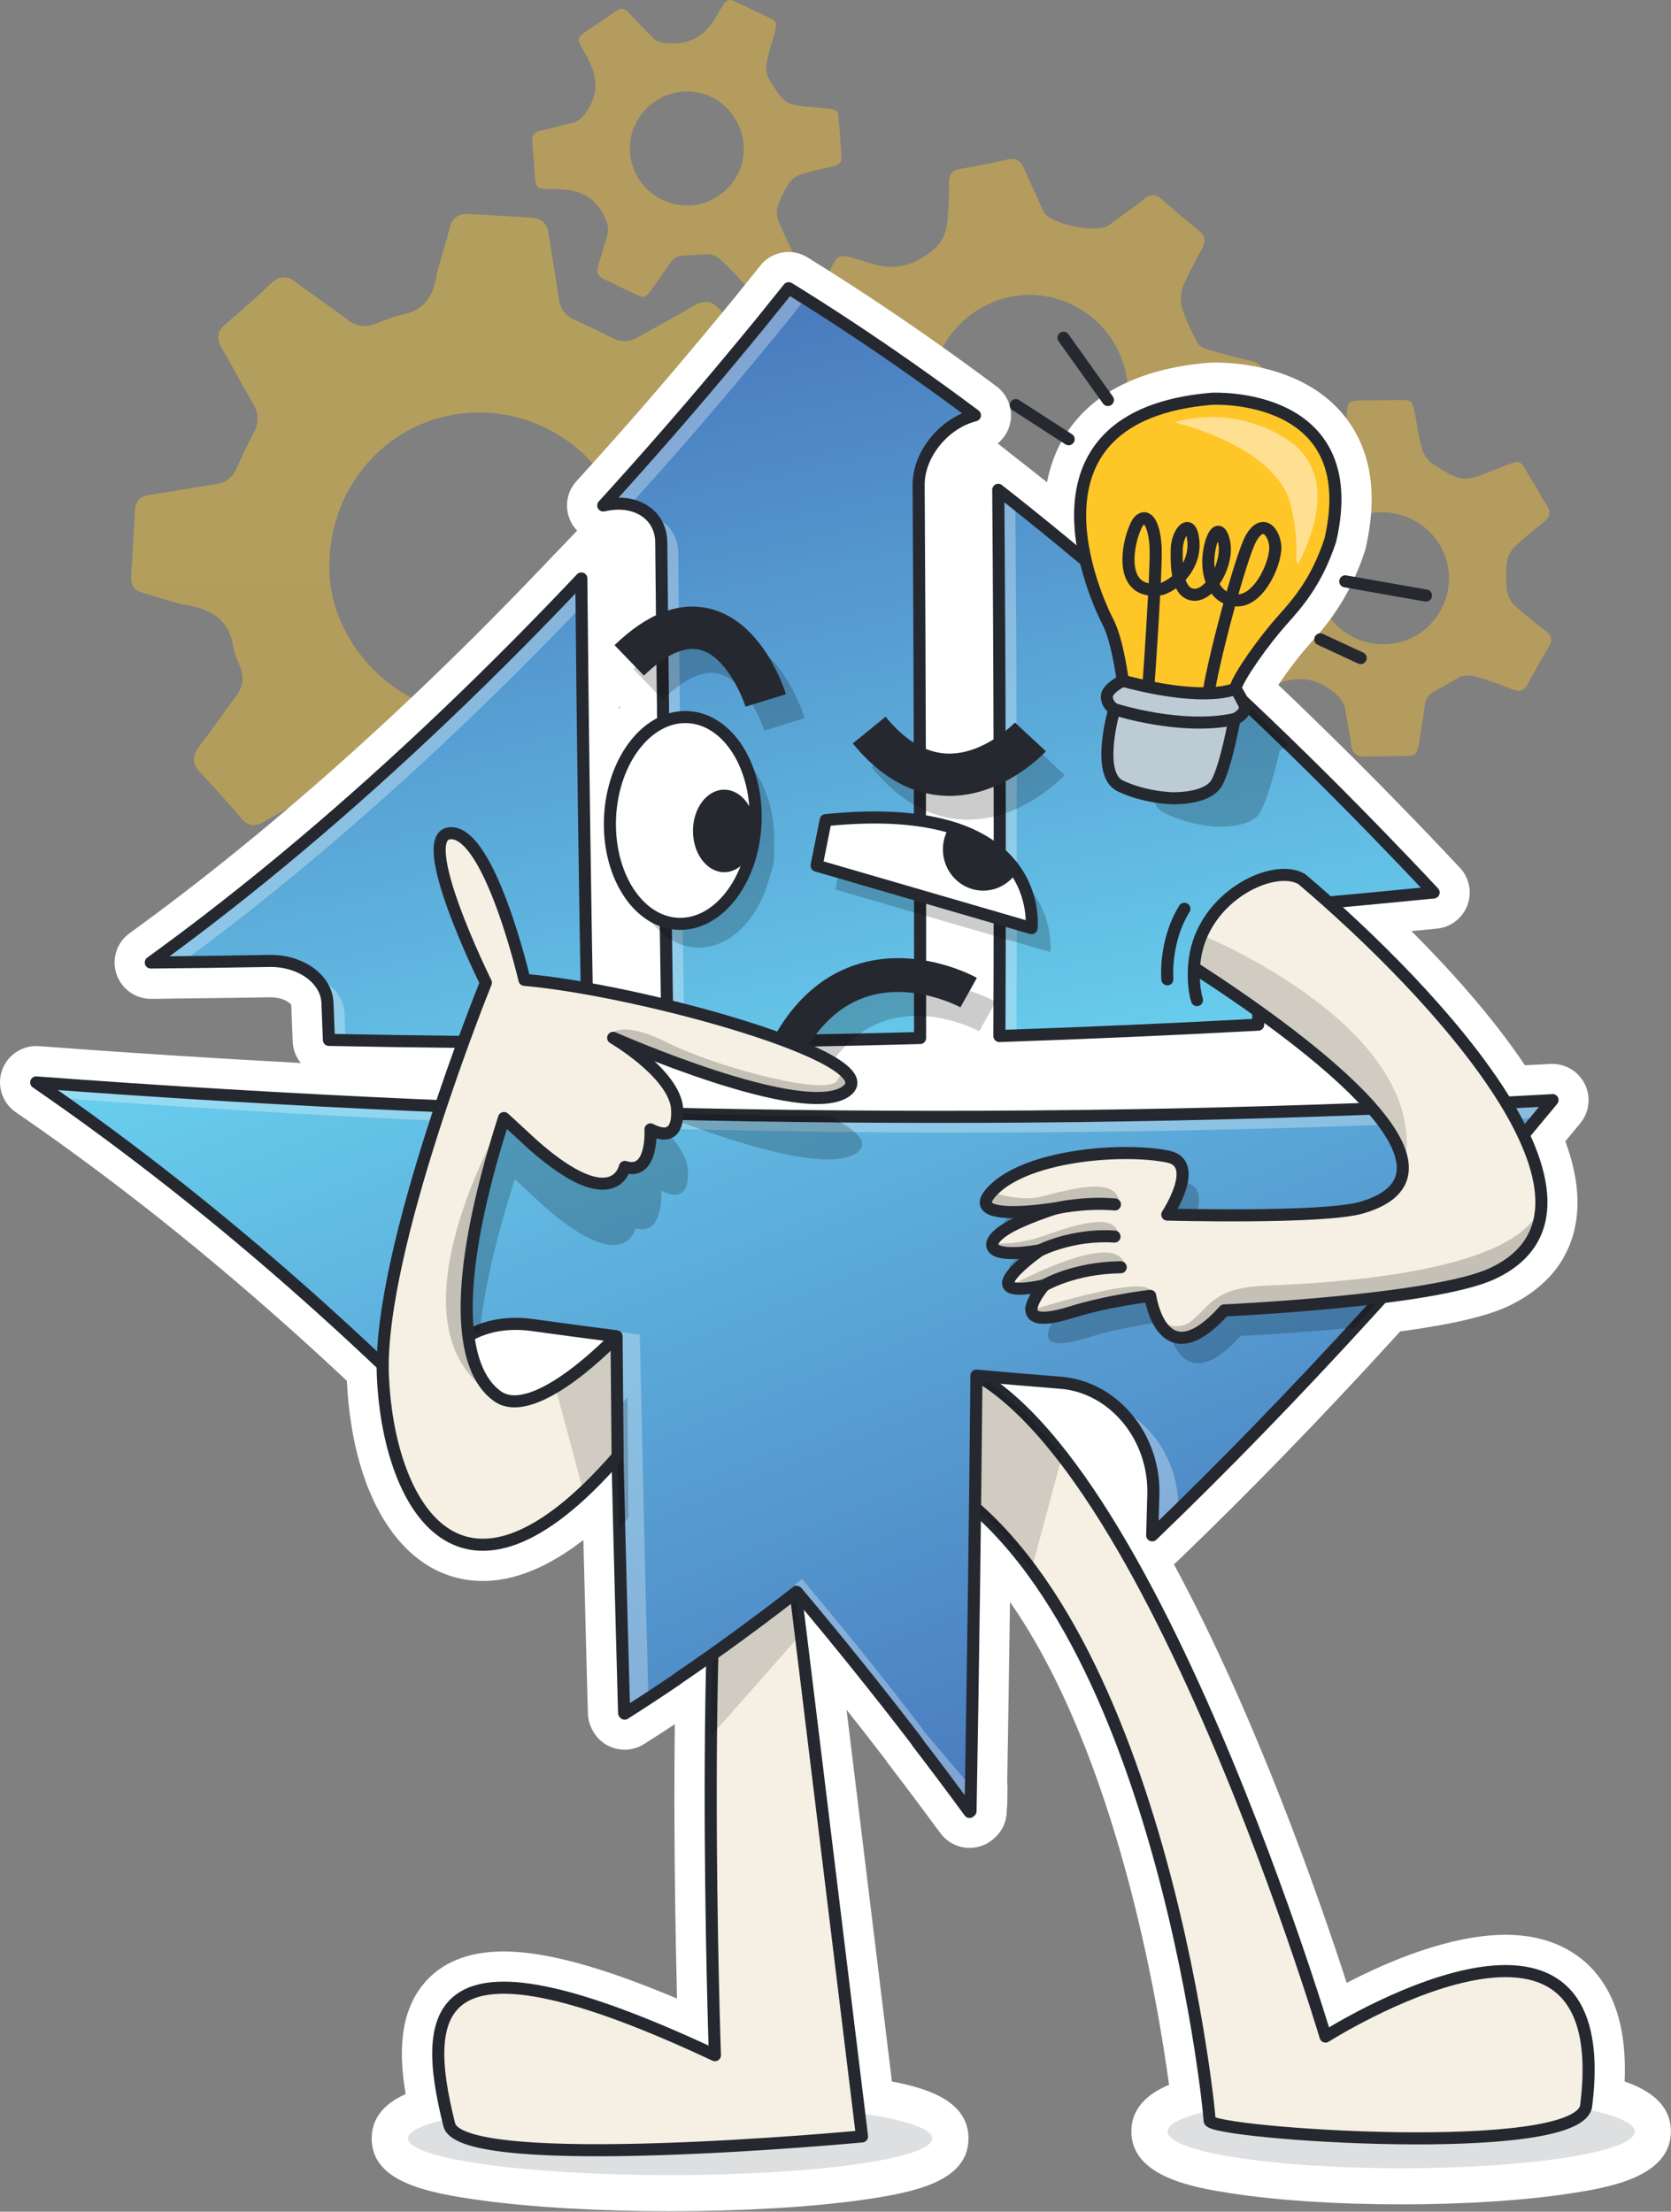 <svg width="806" height="1067" viewBox="0 0 806 1067" fill="none" xmlns="http://www.w3.org/2000/svg">
<rect x="0" y="0" width="806" height="1067" fill="#808080" stroke="none"/>
<g opacity="0.4">
<path d="M325.628 410.611C323.472 409.299 321.752 408.396 320.179 407.288C311.873 401.344 303.51 395.486 295.35 389.337C291.154 386.19 287.016 385.199 282.003 387.123C275.709 389.541 269.006 390.998 263.061 394.029C259.623 395.778 256.155 399.362 254.843 402.917C251.463 412.068 249.277 421.626 246.655 431.039C244.207 439.81 243.216 440.568 233.832 440.044C225.148 439.548 216.464 438.936 207.78 438.586C202.185 438.382 199.037 436.226 198.28 430.223C197.027 420.315 195.045 410.523 193.646 400.615C192.83 394.932 190.295 391.057 184.875 388.754C179.279 386.394 173.801 383.684 168.468 380.799C163.31 378.001 158.735 378.497 153.781 381.469C145.009 386.715 135.917 391.406 127.116 396.564C122.774 399.1 119.598 398.546 116.334 394.728C109.981 387.297 103.482 379.983 96.751 372.901C92.496 368.414 92.613 364.509 96.343 359.73C102.346 352.007 107.795 343.877 113.682 336.067C117.15 331.462 118.053 326.829 115.722 321.467C114.44 318.494 113.041 315.405 112.575 312.229C110.68 299.494 102.608 294.103 90.718 292.063C83.491 290.81 76.526 288.071 69.387 286.176C64.928 284.982 62.917 282.504 63.267 277.725C64.025 267.322 64.52 256.889 65.045 246.456C65.278 241.823 67.463 239.433 72.155 238.734C82.675 237.189 93.137 235.179 103.657 233.663C108.67 232.935 111.992 230.691 114.061 226.028C116.684 220.054 119.569 214.226 122.57 208.427C125.018 203.735 124.756 199.393 122.133 194.847C117.004 186.017 112.196 177.012 107.067 168.153C104.357 163.49 104.59 159.848 108.961 156.176C116.276 150.027 123.473 143.703 130.351 137.088C134.576 133.038 138.248 132.688 142.911 136.243C151.041 142.421 159.551 148.104 167.681 154.282C171.936 157.516 176.19 158.128 181.086 156.263C185.341 154.631 189.596 152.708 194.025 151.834C203.962 149.852 208.479 143.703 210.344 134.174C211.918 126.102 214.89 118.321 216.785 110.278C218.009 105.033 221.127 102.993 226.081 103.226C236.076 103.75 246.043 104.45 256.038 104.974C261.196 105.237 263.877 107.743 264.635 112.901C266.15 123.217 268.074 133.475 269.473 143.791C270.143 148.832 272.445 152.184 277.049 154.253C283.169 157.05 289.26 159.935 295.234 162.995C299.751 165.326 303.83 165.006 308.172 162.471C316.623 157.516 325.366 153.087 333.7 148.045C339.179 144.723 343.288 144.403 347.717 149.969C353.662 157.458 360.307 164.365 366.805 171.388C370.156 175.001 370.506 178.294 367.446 182.374C361.327 190.534 355.761 199.131 349.466 207.174C337.023 215.188 341.743 253.217 376.218 252.634C382.192 253.509 387.933 255.898 393.819 257.414C398.365 258.579 400.201 261.406 399.91 265.981C399.24 275.977 398.482 285.943 398.22 295.939C398.074 301.65 395.276 304.128 390.031 304.914C379.744 306.517 369.34 307.77 359.228 310.131C355.527 311.005 351.448 313.919 349.349 317.095C345.532 322.836 343.201 329.51 340.024 335.717C337.693 340.263 338.217 344.372 340.724 348.656C345.852 357.486 350.632 366.52 355.877 375.291C358.675 379.983 358.471 383.567 354.158 387.239C346.523 393.679 339.208 400.499 331.631 407.026C329.912 408.512 327.697 409.416 325.716 410.581L325.628 410.611ZM303.568 275.19C305.229 227.048 266.617 197.936 229.111 199.014C189.333 200.18 158.298 233.051 158.851 274.461C159.347 311.85 192.889 344.838 230.044 344.459C270.492 344.051 304.18 312.287 303.597 275.161L303.568 275.19Z" fill="url(#paint0_linear_2059_2988)"/>
<path d="M457.552 98.678C457.61 95.356 457.843 92.034 457.697 88.741C457.523 84.574 459.038 82.184 463.351 81.456C470.957 80.115 478.534 78.687 486.052 76.939C490.132 76.006 492.288 77.58 493.833 81.077C496.66 87.459 499.632 93.783 502.517 100.165C502.896 101.01 503.187 101.913 503.683 102.671C507.296 108.295 529.269 112.666 534.689 108.761C540.518 104.565 546.288 100.31 551.97 95.939C554.884 93.695 557.391 93.52 560.305 96.085C566.22 101.33 572.311 106.401 578.431 111.384C581.403 113.803 581.695 116.367 579.975 119.602C576.711 125.78 573.185 131.871 570.621 138.311C569.397 141.371 569.309 145.48 570.242 148.656C571.903 154.251 574.613 159.584 577.236 164.83C577.994 166.345 579.888 167.773 581.578 168.268C588.98 170.483 596.411 172.523 603.93 174.301C608.068 175.262 609.845 177.565 609.7 181.674C609.437 189.396 609.117 197.119 609 204.841C608.942 208.629 607.164 210.553 603.551 211.252C596.877 212.534 590.233 213.962 583.56 215.332C582.307 215.594 580.995 215.74 579.8 216.206C573.622 218.508 564.618 239.082 567.211 245.202C570.009 251.817 572.894 258.374 575.925 264.873C577.411 268.078 576.828 270.439 574.03 272.508C567.677 277.199 561.266 281.862 555.088 286.787C551.883 289.322 549.26 289.177 546.288 286.612C541.13 282.154 536.146 277.433 530.551 273.644C527.666 271.692 523.586 271.517 520.031 270.555C519.711 270.468 519.332 270.788 518.982 270.788C504.324 270.934 495.173 278.365 490.744 292.091C490.365 293.286 489.549 294.364 488.966 295.5C486.324 300.59 482.225 302.436 476.669 301.037C470.257 299.405 463.875 297.657 457.435 296.112C453.355 295.151 451.636 292.819 451.84 288.623C452.16 282.008 452.219 275.393 452.394 268.748C452.423 267.466 452.598 266.155 452.394 264.902C451.374 257.937 433.16 245.144 426.195 246.455C419.347 247.767 412.47 249.02 405.621 250.418C402.154 251.147 399.968 249.952 398.569 246.776C395.335 239.374 392.1 231.943 388.632 224.628C387.058 221.277 388.107 219.033 390.759 217.051C396.5 212.738 402.503 208.717 407.778 203.879C410.197 201.665 411.508 197.964 412.615 194.671C413.344 192.514 412.295 189.833 412.819 187.56C415.209 176.982 409.876 170.745 402.154 164.422C385.689 150.958 387.379 156 396.675 137.845C405.476 120.622 401.425 121.525 420.775 127.266C431.528 130.472 439.309 128.461 448.489 121.904C457.61 115.377 456.852 107.334 457.523 98.737L457.552 98.678ZM543.927 193.301C545.85 167.015 526.034 144.168 499.749 142.391C473.958 140.613 450.937 160.721 449.188 186.54C447.469 212.156 467.256 235.148 492.696 237.13C519.04 239.17 542.004 219.528 543.927 193.33V193.301Z" fill="url(#paint1_linear_2059_2988)"/>
<path d="M682.583 200.121C683.632 205.571 684.302 211.166 685.876 216.441C686.721 219.209 688.644 222.327 691.034 223.813C705.721 233.051 705.721 232.702 721.866 226.261C735.62 220.783 732.356 221.628 739.001 231.798C741.478 235.616 743.372 239.812 745.936 243.513C748.472 247.156 747.539 249.545 744.392 252.051C739.525 255.956 734.63 259.832 730.229 264.204C728.422 266.01 727.111 268.924 726.82 271.489C726.295 275.948 726.324 280.581 726.907 285.069C727.228 287.488 728.597 290.227 730.375 291.888C735.183 296.347 740.37 300.397 745.558 304.419C748.268 306.517 749.084 308.557 747.248 311.675C743.634 317.766 740.196 323.944 736.815 330.151C735.154 333.24 733.114 333.968 729.792 332.657C723.672 330.267 717.523 327.936 711.2 326.217C708.752 325.546 705.342 325.809 703.215 327.062C684.856 338.048 688.906 331.754 685.439 352.415C682.932 367.219 684.652 364.246 670.955 364.8C666.934 364.975 662.883 364.771 658.862 365.004C654.578 365.266 652.305 363.664 651.722 359.205C651.022 353.697 649.711 348.277 648.953 342.769C648.341 338.398 645.952 335.95 642.455 333.269C632.692 325.809 623.542 326.304 612.614 331.258C600.578 336.708 602.473 338.34 594.983 325.605C592.856 321.991 590.729 318.348 588.485 314.793C586.241 311.296 586.183 308.499 589.884 305.73C594.459 302.321 598.626 298.328 603.056 294.744C606.115 292.267 607.135 289.323 607.689 285.273C609.292 273.237 604.746 265.34 594.983 258.229C583.735 250.012 583.064 252.955 591.107 238.967C593.206 235.324 595.333 231.682 597.286 227.951C598.859 224.921 600.812 223.872 604.25 225.241C610.05 227.543 615.994 229.409 621.823 231.594C625.378 232.935 628.321 232.235 631.876 230.72C643.154 225.97 648.021 218.072 649.099 205.746C650.294 191.787 648.341 193.302 663.612 193.156C666.992 193.127 670.343 193.04 673.695 192.952C680.98 192.807 681.067 192.865 682.612 200.121H682.583ZM697.795 270.644C693.249 253.946 675.268 243.63 658.658 248.205C641.843 252.809 631.76 270.498 636.306 287.4C640.823 304.186 658.483 314.269 675.443 309.752C692.258 305.264 702.399 287.546 697.795 270.673V270.644Z" fill="url(#paint2_linear_2059_2988)"/>
<path d="M373.479 16.587C372.196 21.22 370.565 25.766 369.778 30.487C369.37 32.935 369.69 36.082 370.943 38.151C378.753 50.915 378.899 50.624 393.849 51.848C406.583 52.897 403.728 52.285 404.981 62.688C405.447 66.564 405.272 70.557 405.855 74.403C406.409 78.192 404.777 79.678 401.396 80.406C396.151 81.543 390.876 82.68 385.776 84.37C383.678 85.069 381.551 86.847 380.356 88.712C378.229 91.976 376.48 95.56 375.227 99.232C374.528 101.213 374.557 103.865 375.285 105.847C377.296 111.122 379.744 116.25 382.221 121.35C383.503 124.002 383.387 125.896 380.735 127.616C375.606 130.938 370.565 134.377 365.581 137.903C363.104 139.651 361.268 139.418 359.17 137.145C355.353 132.949 351.477 128.781 347.251 125.051C345.619 123.594 342.88 122.487 340.753 122.662C322.364 124.119 327.901 120.797 317.294 135.455C309.688 145.946 312.165 144.285 301.353 139.476C298.177 138.048 295.117 136.358 291.912 134.988C288.502 133.531 287.336 131.433 288.619 127.791C290.192 123.274 291.27 118.582 292.786 114.036C294.01 110.422 293.077 107.595 291.387 104.215C286.695 94.715 279.439 91.597 269.094 91.247C257.699 90.868 258.545 92.85 257.641 80.144C257.379 76.531 257.146 72.917 256.767 69.303C256.388 65.748 257.408 63.563 261.342 62.834C266.18 61.96 270.93 60.444 275.738 59.366C279.06 58.609 280.984 56.743 282.936 53.829C288.793 45.145 288.298 37.277 283.461 28.068C277.895 17.402 276.263 19.442 287.832 11.691C290.862 9.68 293.893 7.669 296.837 5.542C299.226 3.822 301.12 3.735 303.248 6.096C306.832 10.088 310.737 13.818 314.409 17.723C316.653 20.113 319.188 20.695 322.51 20.899C333.059 21.541 339.82 17.315 345.386 8.194C351.652 -2.122 349.554 -1.714 361.414 3.997C364.037 5.25 366.66 6.474 369.282 7.698C374.965 10.379 375.023 10.467 373.45 16.645L373.479 16.587ZM358.267 76.939C361.152 62.28 351.185 47.447 336.615 44.621C321.869 41.765 307.269 51.556 304.326 66.36C301.383 81.047 311.174 95.618 326.036 98.62C340.753 101.592 355.382 91.772 358.267 76.968V76.939Z" fill="url(#paint3_linear_2059_2988)"/>
</g>
<path d="M783.617 1004.25C784.636 980.731 779.77 963.129 768.813 950.744C761.848 942.846 748.763 933.405 726.208 933.405C699.427 933.405 669.003 946.489 649.565 956.601C636.656 916.765 605.882 827.971 566.221 754.651C566.804 754.213 567.328 753.747 567.853 753.252C602.211 720.234 637.384 683.982 672.412 645.574C673.403 644.496 674.365 643.417 675.356 642.339C700.155 638.959 717.203 634.995 727.344 630.216C728.656 629.604 729.909 628.963 731.104 628.322C731.482 628.118 731.861 627.914 732.211 627.71C733.056 627.244 733.872 626.778 734.659 626.282C735.008 626.078 735.358 625.845 735.679 625.641L736.028 625.408C736.728 624.971 737.398 624.505 738.097 624.009C738.564 623.689 739.03 623.339 739.409 623.047C740.05 622.552 740.691 622.086 741.449 621.474C741.828 621.153 742.206 620.862 742.585 620.541C743.168 620.046 743.722 619.55 744.275 619.026C744.305 618.997 745.266 618.123 745.47 617.919C746.082 617.336 746.636 616.724 747.364 615.966C747.656 615.675 747.918 615.354 748.21 615.063C749.055 614.101 749.871 613.11 750.541 612.207C750.832 611.799 751.124 611.391 751.357 611.099C751.852 610.4 752.348 609.73 752.843 608.943C753.105 608.506 753.368 608.069 753.63 607.632L753.776 607.369C754.096 606.816 754.446 606.233 754.708 605.708C754.97 605.242 755.203 604.747 755.553 604.047C755.845 603.464 756.107 602.911 756.369 602.328C756.631 601.745 756.865 601.191 757.156 600.463C757.36 599.909 757.564 599.385 757.768 598.831C757.972 598.248 758.176 597.636 758.38 597.053C758.584 596.47 758.73 595.858 758.934 595.159C759.108 594.576 759.254 593.964 759.371 593.498C759.487 592.973 759.604 592.42 759.75 591.749C762.256 579.597 760.653 565.813 755.029 550.602C757.447 547.687 759.866 544.773 762.256 541.859C766.656 536.497 767.501 529.037 764.354 522.859C761.352 516.943 755.32 513.271 748.763 513.271C748.443 513.271 748.122 513.271 747.802 513.271C743.722 513.504 739.613 513.708 735.533 513.912C719.826 490.424 699.164 467.577 680.805 449.189C684.914 448.781 689.023 448.402 693.132 447.994C699.747 447.353 705.43 442.982 707.79 436.746C710.122 430.509 708.752 423.486 704.177 418.649C694.881 408.712 685.41 398.803 676.055 389.187C662.592 375.315 648.254 361.007 633.509 346.669C627.913 341.22 622.26 335.77 616.606 330.437C620.424 324.696 626.165 316.916 631.09 311.437C639.279 302.316 650.469 289.785 658.279 266.064C658.454 265.568 658.599 265.044 658.716 264.519C664.748 238.321 661.339 216.873 648.575 200.816C629.458 176.774 596.207 174.909 586.445 174.909C584.638 174.909 583.647 174.967 583.647 174.967C583.502 174.967 583.239 174.967 583.094 174.996C551.941 177.59 529.444 188.139 516.214 206.353C510.648 213.988 506.918 222.847 504.994 232.668C502.75 230.89 500.536 229.112 498.321 227.364C496.281 225.761 494.27 224.158 492.23 222.585C492.23 222.585 492.172 222.555 492.143 222.526L481.244 213.93C484.333 211.423 486.519 207.868 487.335 203.817C488.646 197.202 486.052 190.442 480.661 186.391C459.621 170.684 438.406 155.792 417.628 142.125C412.965 139.036 408.274 136.034 403.611 133.033C402.387 132.246 401.163 131.488 399.968 130.731L395.597 127.991C393.586 126.709 391.576 125.456 389.565 124.203C386.709 122.454 383.533 121.58 380.385 121.58C375.227 121.58 370.127 123.853 366.718 128.166C362.201 133.82 357.713 139.415 353.196 144.952C348.679 150.488 344.133 155.996 339.587 161.446C335.041 166.895 330.495 172.315 325.949 177.678C321.403 183.04 316.857 188.343 312.34 193.56C310.242 195.978 308.143 198.368 306.045 200.787C296.807 211.336 287.395 221.885 278.04 232.143C272.853 237.826 272.037 246.189 275.942 252.804C276.641 253.97 277.487 255.048 278.39 255.981L268.249 266.588C268.074 266.763 267.87 266.938 267.695 267.113C265.713 269.211 263.732 271.309 261.75 273.378C251.084 284.569 240.098 295.788 229.17 306.687C194.113 341.599 158.676 373.887 123.852 402.65C112.4 412.092 100.831 421.359 89.407 430.131C80.49 437.008 71.427 443.74 62.51 450.209C56.331 454.668 53.767 462.594 56.157 469.85C58.517 477.019 65.22 481.886 72.767 481.886H72.913C75.711 481.886 78.508 481.828 81.306 481.769L90.689 481.653C103.832 481.507 116.975 481.361 130.176 481.128H130.584C134.984 481.128 138.219 482.614 139.793 484.013C139.793 484.013 139.938 484.159 140.201 484.45L140.317 484.567L140.492 484.829L141.162 502.431C141.308 506.394 142.765 510.007 145.126 512.834C102.9 510.561 60.615 507.851 18.797 504.704C18.36 504.675 17.923 504.645 17.486 504.645C10.113 504.645 3.469 509.279 0.992 516.331C-1.631 523.791 1.079 532.068 7.578 536.555C16.408 542.617 25.354 548.941 34.213 555.381C44.587 562.928 55.166 570.884 65.628 578.985C76.031 587.058 86.522 595.48 96.867 604.018C120.297 623.368 143.96 644.233 167.302 666.148C170.158 724.868 195.832 762.723 232.929 762.723C248.17 762.723 264.431 756.078 281.391 742.936C281.741 756.632 282.091 770.3 282.441 783.996C282.819 798.596 283.169 812.963 283.577 826.834C283.694 830.739 285.355 834.79 287.832 837.791C291.27 841.929 296.254 844.115 301.295 844.115C304.501 844.115 307.765 843.241 310.65 841.405C315.574 838.287 320.529 835.081 325.483 831.817C324.9 883.252 325.803 933.988 326.561 964.178C290.454 948.908 262.945 941.448 242.954 941.448C225.498 941.448 212.297 946.955 203.729 957.825C192.568 971.988 192.452 991.251 195.657 1010.25C187.148 1014.07 179.28 1020.48 179.28 1031.61C179.28 1052.42 205.012 1057.75 231.385 1061.42C256.038 1064.86 288.648 1066.76 323.21 1066.76C357.771 1066.76 390.381 1064.86 415.035 1061.42C441.378 1057.75 467.14 1052.39 467.14 1031.61C467.14 1013.95 448.081 1007.54 430.217 1004.19L408.332 824.852C414.772 832.954 421.125 841.113 427.391 849.302C427.711 849.856 428.09 850.41 428.469 850.905C428.469 850.905 428.585 851.051 428.614 851.08C437.036 862.095 445.429 873.286 453.56 884.359C456.445 888.264 460.816 890.829 465.653 891.383C466.324 891.47 466.994 891.499 467.664 891.499C471.802 891.499 475.824 890.042 479.029 887.303L479.758 886.662C483.401 883.427 485.528 878.793 485.615 873.927V872.557C485.761 871.741 485.848 870.925 485.848 870.109L485.965 862.736C485.965 861.891 485.965 861.046 485.819 860.23C486.286 832.604 486.752 803.696 487.16 772.835C538.507 846.563 558.353 964.848 563.889 1005.79C554.681 1009.64 545.705 1016.28 545.705 1028.29C545.705 1050.55 576.77 1055.45 593.468 1058.07C615.616 1061.54 644.874 1063.46 675.822 1063.46C706.77 1063.46 736.058 1061.54 758.176 1058.07C774.874 1055.45 805.939 1050.58 805.939 1028.29C805.939 1014.8 794.719 1007.98 783.587 1004.19L783.617 1004.25ZM298.556 341.861C298.556 341.482 298.556 341.103 298.556 340.724L299.139 341.336C298.935 341.511 298.76 341.686 298.585 341.861H298.556Z" fill="white"/>
<path opacity="0.15" d="M323.209 1049.34C393.027 1049.34 449.625 1041.42 449.625 1031.65C449.625 1021.88 393.027 1013.96 323.209 1013.96C253.392 1013.96 196.793 1021.88 196.793 1031.65C196.793 1041.42 253.392 1049.34 323.209 1049.34Z" fill="#262830"/>
<path opacity="0.15" d="M675.851 1046.04C738.072 1046.04 788.512 1038.12 788.512 1028.35C788.512 1018.58 738.072 1010.66 675.851 1010.66C613.63 1010.66 563.19 1018.58 563.19 1028.35C563.19 1038.12 613.63 1046.04 675.851 1046.04Z" fill="#262830"/>
<path d="M372.896 679.118C348.679 682.324 354.07 677.457 354.07 677.457C336.352 749.466 344.832 991.486 344.832 991.486C208.421 927.491 202.418 968.144 216.697 1025.06C222.671 1048.92 415.792 1030.68 415.792 1030.68L372.896 679.118Z" fill="#F5F0E3"/>
<path d="M372.896 679.118C348.679 682.324 354.07 677.457 354.07 677.457C336.352 749.466 344.832 991.486 344.832 991.486C208.421 927.491 202.418 968.144 216.697 1025.06C222.671 1048.92 415.792 1030.68 415.792 1030.68L372.896 679.118Z" stroke="#262830" stroke-width="5.828" stroke-linecap="round" stroke-linejoin="round"/>
<path opacity="0.15" d="M386.242 788.488L381.87 752.76L374.294 726.475C374.294 726.475 361.734 726.999 347.017 728.048C344.394 760.046 343.258 799.27 342.908 837.533L386.213 788.488H386.242Z" fill="black"/>
<path d="M765.082 1015.88C780.469 892.728 639.365 982.513 639.365 982.513C639.365 982.513 542.907 659.246 444.904 655.137C432.431 654.612 448.751 661.665 428.964 666.444C433.626 681.772 438.056 696.314 441.582 707.971C557.274 764.418 583.443 1016.81 583.443 1023.05C583.443 1029.29 761.847 1041.85 765.082 1015.85V1015.88Z" fill="#F5F0E3"/>
<path d="M765.082 1015.88C780.469 892.728 639.365 982.513 639.365 982.513C639.365 982.513 542.907 659.246 444.904 655.137C432.431 654.612 448.751 661.665 428.964 666.444C433.626 681.772 438.056 696.314 441.582 707.971C557.274 764.418 583.443 1016.81 583.443 1023.05C583.443 1029.29 761.847 1041.85 765.082 1015.85V1015.88Z" stroke="#262830" stroke-width="5.828" stroke-linecap="round" stroke-linejoin="round"/>
<path opacity="0.15" d="M512.308 702.347C490.744 674.605 467.868 656.129 444.904 655.167C432.431 654.643 448.751 661.695 428.964 666.474C433.626 681.803 438.056 696.344 441.582 708.001C463.205 718.55 481.71 735.977 497.505 757.337C502.021 740.61 508.054 718.2 512.308 702.347Z" fill="black"/>
<path d="M380.414 139.04C375.867 144.723 371.321 150.376 366.775 155.971C362.2 161.566 357.625 167.103 353.05 172.582C343.899 183.597 334.72 194.409 325.54 204.987C323.442 207.406 321.315 209.825 319.216 212.244C309.804 222.997 300.391 233.546 290.978 243.862C291.007 243.862 291.036 243.862 291.066 243.862C306.365 240.219 318.808 248.117 318.954 261.58C319.712 341.952 320.732 422.383 321.985 502.843C362.579 502.581 403.202 501.881 443.796 500.774C443.884 411.892 443.651 322.981 443.097 234.041C443.01 219.267 455.191 204.2 470.257 200.354C449.537 184.88 428.818 170.309 408.098 156.671C403.494 153.64 398.889 150.668 394.285 147.724C389.681 144.781 385.047 141.896 380.443 139.04H380.414ZM280.4 279.094C278.389 281.222 276.407 283.32 274.397 285.418C263.41 296.929 252.453 308.148 241.496 319.047C193.704 366.635 146.378 408.337 100.043 443.977C90.892 451 81.8 457.79 72.737 464.347C91.767 464.172 110.767 463.939 129.796 463.589C144.921 463.269 157.51 472.273 157.947 483.813C158.18 489.758 158.413 495.732 158.647 501.677C200.261 502.522 241.875 502.93 283.46 502.93C282.09 428.299 281.07 353.667 280.4 279.065V279.094ZM481.505 236.314C482.205 324.176 482.409 412.009 482.059 499.812C523.644 498.413 565.258 496.577 606.872 494.333C606.989 485.708 607.076 477.082 607.164 468.456C607.31 451.933 619.636 437.42 634.703 435.963C653.644 434.215 672.586 432.437 691.499 430.572C682.232 420.664 672.936 410.93 663.611 401.343C616.314 352.677 568.493 307.973 520.526 267.904C509.54 258.724 498.524 249.778 487.538 241.065C485.527 239.491 483.516 237.888 481.505 236.344V236.314Z" fill="url(#paint4_linear_2059_2988)"/>
<path d="M380.414 139.04C375.867 144.723 371.321 150.376 366.775 155.971C362.2 161.566 357.625 167.103 353.05 172.582C343.899 183.597 334.72 194.409 325.54 204.987C323.442 207.406 321.315 209.825 319.216 212.244C309.804 222.997 300.391 233.546 290.978 243.862C291.007 243.862 291.036 243.862 291.066 243.862C306.365 240.219 318.808 248.117 318.954 261.58C319.712 341.952 320.732 422.383 321.985 502.843C362.579 502.581 403.202 501.881 443.796 500.774C443.884 411.892 443.651 322.981 443.097 234.041C443.01 219.267 455.191 204.2 470.257 200.354C449.537 184.88 428.818 170.309 408.098 156.671C403.494 153.64 398.889 150.668 394.285 147.724C389.681 144.781 385.047 141.896 380.443 139.04H380.414ZM280.4 279.094C278.389 281.222 276.407 283.32 274.397 285.418C263.41 296.929 252.453 308.148 241.496 319.047C193.704 366.635 146.378 408.337 100.043 443.977C90.892 451 81.8 457.79 72.737 464.347C91.767 464.172 110.767 463.939 129.796 463.589C144.921 463.269 157.51 472.273 157.947 483.813C158.18 489.758 158.413 495.732 158.647 501.677C200.261 502.522 241.875 502.93 283.46 502.93C282.09 428.299 281.07 353.667 280.4 279.065V279.094ZM481.505 236.314C482.205 324.176 482.409 412.009 482.059 499.812C523.644 498.413 565.258 496.577 606.872 494.333C606.989 485.708 607.076 477.082 607.164 468.456C607.31 451.933 619.636 437.42 634.703 435.963C653.644 434.215 672.586 432.437 691.499 430.572C682.232 420.664 672.936 410.93 663.611 401.343C616.314 352.677 568.493 307.973 520.526 267.904C509.54 258.724 498.524 249.778 487.538 241.065C485.527 239.491 483.516 237.888 481.505 236.344V236.314Z" fill="url(#paint5_linear_2059_2988)"/>
<g opacity="0.3">
<path d="M166.165 488.769C165.874 480.9 159.9 474.198 151.332 470.847C155.296 474.344 157.743 478.861 157.918 483.815C158.151 489.76 158.385 495.734 158.618 501.678C161.299 501.737 163.98 501.737 166.661 501.795C166.486 497.453 166.311 493.082 166.165 488.74V488.769Z" fill="white"/>
<path d="M303.917 243.57C311.756 234.915 319.595 226.143 327.434 217.197C329.533 214.778 331.66 212.388 333.758 209.94C342.938 199.333 352.117 188.521 361.268 177.535C365.843 172.056 370.418 166.49 374.993 160.924C379.51 155.387 384.027 149.792 388.515 144.139C385.805 142.449 383.124 140.729 380.414 139.039C375.868 144.722 371.321 150.375 366.775 155.97C362.2 161.565 357.625 167.102 353.05 172.581C343.899 183.596 334.72 194.408 325.54 204.986C323.442 207.405 321.315 209.824 319.216 212.243C309.804 222.996 300.391 233.545 290.978 243.861C291.007 243.861 291.037 243.861 291.066 243.861C295.699 242.754 300.07 242.725 303.917 243.57Z" fill="white"/>
<path d="M108.261 448.929C154.596 413.289 201.922 371.587 249.714 323.999C259.972 313.77 270.259 303.25 280.546 292.497C280.517 288.038 280.429 283.55 280.4 279.092C278.389 281.219 276.408 283.317 274.397 285.416C263.411 296.926 252.453 308.146 241.496 319.045C193.704 366.633 146.378 408.334 100.043 443.975C90.893 450.998 81.801 457.788 72.737 464.344C77.808 464.286 82.879 464.199 87.949 464.14C94.71 459.186 101.471 454.116 108.261 448.899V448.929Z" fill="white"/>
<path d="M327.144 266.506C327.056 257.793 321.811 251.44 314.001 249.021C317.061 252.198 318.867 256.482 318.926 261.581C319.683 341.954 320.703 422.384 321.956 502.844C324.667 502.844 327.406 502.757 330.116 502.757C328.892 423.987 327.901 345.247 327.144 266.536V266.506Z" fill="white"/>
<path d="M490.307 499.464C490.598 413.934 490.423 328.374 489.753 242.786C489.025 242.203 488.267 241.591 487.538 241.008C485.528 239.434 483.517 237.832 481.506 236.287C482.206 324.149 482.409 411.981 482.06 499.785C484.799 499.697 487.568 499.552 490.307 499.464Z" fill="white"/>
</g>
<path d="M380.414 139.04C375.867 144.723 371.321 150.376 366.775 155.971C362.2 161.566 357.625 167.103 353.05 172.582C343.899 183.597 334.72 194.409 325.54 204.987C323.442 207.406 321.315 209.825 319.216 212.244C309.804 222.997 300.391 233.546 290.978 243.862C291.007 243.862 291.036 243.862 291.066 243.862C306.365 240.219 318.808 248.117 318.954 261.58C319.712 341.952 320.732 422.383 321.985 502.843C362.579 502.581 403.202 501.881 443.796 500.774C443.884 411.892 443.651 322.981 443.097 234.041C443.01 219.267 455.191 204.2 470.257 200.354C449.537 184.88 428.818 170.309 408.098 156.671C403.494 153.64 398.889 150.668 394.285 147.724C389.681 144.781 385.047 141.896 380.443 139.04H380.414ZM280.4 279.094C278.389 281.222 276.407 283.32 274.397 285.418C263.41 296.929 252.453 308.148 241.496 319.047C193.704 366.635 146.378 408.337 100.043 443.977C90.892 451 81.8 457.79 72.737 464.347C91.767 464.172 110.767 463.939 129.796 463.589C144.921 463.269 157.51 472.273 157.947 483.813C158.18 489.758 158.413 495.732 158.647 501.677C200.261 502.522 241.875 502.93 283.46 502.93C282.09 428.299 281.07 353.667 280.4 279.065V279.094ZM481.505 236.314C482.205 324.176 482.409 412.009 482.059 499.812C523.644 498.413 565.258 496.577 606.872 494.333C606.989 485.708 607.076 477.082 607.164 468.456C607.31 451.933 619.636 437.42 634.702 435.963C653.644 434.215 672.586 432.437 691.499 430.572C682.232 420.664 672.936 410.93 663.611 401.343C616.314 352.677 568.493 307.973 520.526 267.904C509.54 258.724 498.524 249.778 487.538 241.065C485.527 239.491 483.516 237.888 481.505 236.344V236.314Z" stroke="#262830" stroke-width="5.828" stroke-linecap="round" stroke-linejoin="round"/>
<g opacity="0.2">
<path d="M498.612 360.051C498.466 360.197 483.72 375.642 465.944 375.03C455.54 374.651 445.545 368.677 436.22 357.254L420.396 370.134C433.626 386.395 448.78 394.905 465.419 395.429C465.944 395.429 466.469 395.429 466.993 395.429C493.366 395.429 512.745 374.797 513.561 373.894L498.612 360.022V360.051Z" fill="black"/>
<path d="M346.726 325.023C358.587 328.054 366.571 345.889 368.67 352.504L378.403 349.473L388.136 346.442C387.029 342.916 376.713 311.677 351.826 305.295C337.051 301.506 321.46 307.393 305.491 322.779L319.654 337.467C330.174 327.326 339.266 323.129 346.726 325.023Z" fill="black"/>
<path d="M492.842 424.513C492.317 424.018 491.793 423.552 491.239 423.056C491.239 423.056 491.239 423.056 491.21 423.027C488.354 420.521 484.973 418.16 480.981 416.033C476.989 413.906 472.355 412.012 467.051 410.438C452.801 406.271 433.51 404.522 407.34 407.203L402.94 429.147L506.626 459.308C506.626 459.308 508.957 439.988 492.929 424.601L492.871 424.543L492.842 424.513Z" fill="black"/>
<path d="M340.81 357.456C321.431 356.494 304.646 378.059 303.276 405.568C301.906 433.078 316.506 456.187 335.885 457.149C352.03 457.936 366.367 443.044 371.496 422.121C372.72 419.236 373.449 415.914 373.449 412.358C373.449 411.572 373.42 410.814 373.332 410.085C373.332 409.736 373.391 409.386 373.42 409.036C374.789 381.498 360.189 358.417 340.81 357.456Z" fill="black"/>
<path d="M421.445 477.114C402.357 483.554 387.407 498.853 377.062 522.604L391.983 529.102C400.405 509.81 412.003 497.513 426.515 492.588C449.1 484.924 472.093 497.367 472.326 497.513L480.252 483.292C479.058 482.621 450.965 467.206 421.445 477.114Z" fill="black"/>
</g>
<path d="M457.93 383.95C457.406 383.95 456.881 383.95 456.357 383.95C439.717 383.425 424.592 374.916 411.333 358.655L427.157 345.774C436.453 357.198 446.448 363.172 456.881 363.551C474.657 364.134 489.403 348.718 489.549 348.572L504.498 362.443C503.682 363.347 484.303 383.979 457.93 383.979V383.95Z" fill="#262830"/>
<path d="M359.607 340.964C357.509 334.349 349.524 316.514 337.663 313.483C330.232 311.589 321.111 315.786 310.591 325.927L296.428 311.24C312.398 295.824 327.988 289.937 342.763 293.755C367.65 300.137 377.966 331.376 379.073 334.902L359.578 340.935L359.607 340.964Z" fill="#262830"/>
<path d="M497.562 447.769C497.562 447.769 505.256 384.677 398.277 395.664L393.877 417.607L497.562 447.769Z" fill="white"/>
<path d="M497.562 447.769C497.562 447.769 505.256 384.677 398.277 395.664L393.877 417.607L497.562 447.769Z" stroke="#262830" stroke-width="5.828" stroke-linecap="round" stroke-linejoin="round"/>
<path d="M490.393 420.871C486.896 426.175 480.981 429.672 474.249 429.672C463.496 429.672 454.812 420.755 454.812 409.768C454.812 405.747 455.977 402.017 457.988 398.898C475.036 403.911 484.827 412.362 490.393 420.871Z" fill="#262830"/>
<path d="M364.412 397.553C365.773 370.017 351.174 346.919 331.804 345.961C312.433 345.003 295.627 366.55 294.266 394.086C292.905 421.622 307.504 444.721 326.874 445.678C346.244 446.636 363.05 425.089 364.412 397.553Z" fill="white"/>
<path d="M364.412 397.553C365.773 370.017 351.174 346.919 331.804 345.961C312.433 345.003 295.627 366.55 294.266 394.086C292.905 421.622 307.504 444.721 326.874 445.678C346.244 446.636 363.05 425.089 364.412 397.553Z" stroke="#262830" stroke-width="5.828" stroke-linecap="round" stroke-linejoin="round"/>
<path d="M349.32 420.781C357.641 420.781 364.386 411.87 364.386 400.877C364.386 389.885 357.641 380.974 349.32 380.974C340.999 380.974 334.254 389.885 334.254 400.877C334.254 411.87 340.999 420.781 349.32 420.781Z" fill="#262830"/>
<path d="M382.92 517.562L367.999 511.063C378.345 487.313 393.265 472.013 412.382 465.573C441.902 455.636 470.024 471.081 471.189 471.751L463.263 485.972C463.03 485.856 440.037 473.383 417.452 481.047C402.969 485.972 391.342 498.27 382.92 517.562Z" fill="#262830"/>
<path d="M748.85 530.704C740.02 541.428 731.161 552.006 722.331 562.439C701.349 587.122 680.397 610.93 659.531 633.806C624.532 672.186 589.854 707.913 555.758 740.697C555.933 734.17 556.137 727.613 556.312 721.085C557.099 692.964 536.875 668.922 511.288 667.057C497.854 665.979 484.42 664.871 470.986 663.647C470.316 733.674 469.383 803.701 468.13 873.729C467.984 873.874 467.809 873.991 467.664 874.137C459.358 862.8 450.966 851.61 442.485 840.566C442.485 840.566 442.456 840.507 442.427 840.507C442.456 840.507 442.515 840.478 442.544 840.449C423.456 815.533 404.019 791.375 384.319 768.003C384.319 768.003 384.29 767.945 384.261 767.945C384.261 767.974 384.202 768.003 384.173 768.032C364.94 782.982 345.969 796.824 327.231 809.588C326.968 809.763 326.706 809.938 326.415 810.142C326.415 810.142 326.444 810.142 326.473 810.171C326.473 810.171 326.444 810.2 326.415 810.229C317.993 815.941 309.629 821.449 301.295 826.723C301.207 826.636 301.12 826.519 301.032 826.432C299.342 765.788 297.827 705.174 296.516 644.56C283.081 642.811 269.647 641.033 256.213 639.168C230.627 635.846 210.577 649.718 211.51 670.437C211.714 675.391 211.947 680.345 212.151 685.299C177.851 651.233 143.085 619.614 107.97 590.619C86.93 573.25 65.744 556.814 44.471 541.311C35.495 534.783 26.49 528.401 17.456 522.194C261.109 540.437 504.673 544.225 748.792 530.762L748.85 530.704Z" fill="url(#paint6_linear_2059_2988)"/>
<path d="M748.85 530.704C740.02 541.428 731.161 552.006 722.331 562.439C701.349 587.122 680.397 610.93 659.531 633.806C624.532 672.186 589.854 707.913 555.758 740.697C555.933 734.17 556.137 727.613 556.312 721.085C557.099 692.964 536.875 668.922 511.288 667.057C497.854 665.979 484.42 664.871 470.986 663.647C470.316 733.674 469.383 803.701 468.13 873.729C467.984 873.874 467.809 873.991 467.664 874.137C459.358 862.8 450.966 851.61 442.485 840.566C442.485 840.566 442.456 840.507 442.427 840.507C442.456 840.507 442.515 840.478 442.544 840.449C423.456 815.533 404.019 791.375 384.319 768.003C384.319 768.003 384.29 767.945 384.261 767.945C384.261 767.974 384.202 768.003 384.173 768.032C364.94 782.982 345.969 796.824 327.231 809.588C326.968 809.763 326.706 809.938 326.415 810.142C326.415 810.142 326.444 810.142 326.473 810.171C326.473 810.171 326.444 810.2 326.415 810.229C317.993 815.941 309.629 821.449 301.295 826.723C301.207 826.636 301.12 826.519 301.032 826.432C299.342 765.788 297.827 705.174 296.516 644.56C283.081 642.811 269.647 641.033 256.213 639.168C230.627 635.846 210.577 649.718 211.51 670.437C211.714 675.391 211.947 680.345 212.151 685.299C177.851 651.233 143.085 619.614 107.97 590.619C86.93 573.25 65.744 556.814 44.471 541.311C35.495 534.783 26.49 528.401 17.456 522.194C261.109 540.437 504.673 544.225 748.792 530.762L748.85 530.704Z" fill="url(#paint7_linear_2059_2988)"/>
<g opacity="0.3">
<path d="M308.61 643.863C304.646 643.338 300.654 642.784 296.691 642.26C297.973 700.863 299.43 767.714 301.062 826.318C301.149 826.405 301.237 826.522 301.324 826.609C305.113 824.19 308.93 821.742 312.748 819.236C311.232 763.518 309.834 699.523 308.61 643.833V643.863Z" fill="white"/>
<path d="M120.064 598.224C99.023 580.856 77.838 564.42 56.564 548.917C47.589 542.389 38.584 536.007 29.55 529.8C266.791 547.576 503.945 551.569 741.652 539.329C744.042 536.444 746.431 533.588 748.821 530.674C504.673 544.137 261.109 540.349 17.485 522.106C26.519 528.314 35.524 534.666 44.499 541.223C65.802 556.727 86.959 573.162 107.999 590.531C143.114 619.527 177.88 651.116 212.18 685.212C212.122 683.755 212.063 682.297 211.976 680.84C181.669 651.349 150.983 623.781 120.034 598.224H120.064Z" fill="white"/>
<path d="M568.348 728.43C568.873 706.05 556.08 686.35 537.895 678.365C549.435 688.39 556.75 703.951 556.284 721.028C556.109 727.556 555.934 734.113 555.73 740.641C559.926 736.619 564.123 732.539 568.348 728.401V728.43Z" fill="white"/>
<path d="M445.079 834.417C445.079 834.417 445.05 834.358 445.021 834.358C445.05 834.358 445.109 834.329 445.138 834.3C426.05 809.384 406.613 785.226 386.913 761.854C386.913 761.854 386.884 761.796 386.855 761.796C386.855 761.825 386.796 761.854 386.767 761.883C385.631 762.758 384.523 763.603 383.416 764.448C400.172 784.614 416.754 805.304 433.073 826.607C433.044 826.607 432.986 826.636 432.957 826.665C432.957 826.665 432.986 826.723 433.015 826.723C441.466 837.768 459.563 858.925 467.897 870.261C468.043 870.115 468.218 869.998 468.364 869.853C468.422 867.376 468.451 864.928 468.48 862.451C463.934 856.389 449.684 840.391 445.079 834.387V834.417Z" fill="white"/>
</g>
<path d="M748.85 530.704C740.02 541.428 731.161 552.006 722.331 562.439C701.349 587.122 680.397 610.93 659.531 633.806C624.532 672.186 589.854 707.913 555.758 740.697C555.933 734.17 556.137 727.613 556.312 721.085C557.099 692.964 536.875 668.922 511.288 667.057C497.854 665.979 484.42 664.871 470.986 663.647C470.316 733.674 469.383 803.701 468.13 873.729C467.984 873.874 467.809 873.991 467.664 874.137C459.358 862.8 450.966 851.61 442.485 840.566C442.485 840.566 442.456 840.507 442.427 840.507C442.456 840.507 442.515 840.478 442.544 840.449C423.456 815.533 404.019 791.375 384.319 768.003C384.319 768.003 384.29 767.945 384.261 767.945C384.261 767.974 384.202 768.003 384.173 768.032C364.94 782.982 345.969 796.824 327.231 809.588C326.968 809.763 326.706 809.938 326.415 810.142C326.415 810.142 326.444 810.142 326.473 810.171C326.473 810.171 326.444 810.2 326.415 810.229C317.993 815.941 309.629 821.449 301.295 826.723C301.207 826.636 301.12 826.519 301.032 826.432C299.342 765.788 297.827 705.174 296.516 644.56C283.081 642.811 269.647 641.033 256.213 639.168C230.627 635.846 210.577 649.718 211.51 670.437C211.714 675.391 211.947 680.345 212.151 685.299C177.851 651.233 143.085 619.614 107.97 590.619C86.93 573.25 65.744 556.814 44.471 541.311C35.495 534.783 26.49 528.401 17.456 522.194C261.109 540.437 504.673 544.225 748.792 530.762L748.85 530.704Z" stroke="#262830" stroke-width="5.828" stroke-linecap="round" stroke-linejoin="round"/>
<path d="M577.352 482.474C577.352 482.474 575.283 476.296 575.953 466.854" stroke="#262830" stroke-width="5.828" stroke-linecap="round" stroke-linejoin="round"/>
<path d="M563.073 472.449C563.073 472.449 561.441 454.352 571.291 438.44" stroke="#262830" stroke-width="5.828" stroke-linecap="round" stroke-linejoin="round"/>
<path opacity="0.2" d="M726.236 531.84C703.477 533.005 680.747 534.054 657.987 534.9C684.622 560.165 698.231 584.994 664.806 594.844C646.33 600.264 570.97 598.224 570.97 598.224C570.97 598.224 587.261 573.57 571.408 570.277C549.639 565.76 501.293 569.432 485.615 587.966C473.259 602.566 517.292 595.164 517.292 595.164C517.292 595.164 500.156 600.497 492.201 605.859C482.118 612.649 483.983 619.847 509.511 615.505C509.511 615.505 473.696 640.421 511.522 632.407C511.522 632.407 491.356 655.662 524.49 645.375C542.878 639.663 562.723 637.449 562.723 637.449C562.723 637.449 568.377 677.81 598.422 644.472C598.422 644.472 624.212 643.306 653.383 640.45C655.423 638.235 657.462 636.021 659.532 633.777C680.397 610.901 701.35 587.092 722.331 562.409C726.79 557.135 731.249 551.831 735.737 546.498C732.881 541.66 729.704 536.765 726.266 531.811L726.236 531.84Z" fill="black"/>
<path d="M627.825 424.045C613.575 415.827 577.352 433.924 575.953 466.854C621.123 495.966 718.281 564.566 656.879 582.575C638.404 587.995 563.044 585.955 563.044 585.955C563.044 585.955 579.334 561.302 563.481 558.009C541.712 553.492 493.366 557.164 477.688 575.698C465.332 590.298 509.365 582.896 509.365 582.896C509.365 582.896 492.23 588.229 484.274 593.591C474.191 600.381 476.056 607.578 501.584 603.236C501.584 603.236 465.769 628.152 503.595 620.138C503.595 620.138 483.429 643.393 516.563 633.106C534.951 627.395 554.797 625.18 554.797 625.18C554.797 625.18 560.45 665.541 590.495 632.203C590.495 632.203 691.704 627.628 719.942 614.368C788.279 582.313 692.549 478.86 627.796 424.016L627.825 424.045Z" fill="#F5F0E3"/>
<path d="M627.825 424.045C613.575 415.827 577.352 433.924 575.953 466.854C621.123 495.966 718.281 564.566 656.879 582.575C638.404 587.995 563.044 585.955 563.044 585.955C563.044 585.955 579.334 561.302 563.481 558.009C541.712 553.492 493.366 557.164 477.688 575.698C465.332 590.298 509.365 582.896 509.365 582.896C509.365 582.896 492.23 588.229 484.274 593.591C474.191 600.381 476.056 607.578 501.584 603.236C501.584 603.236 465.769 628.152 503.595 620.138C503.595 620.138 483.429 643.393 516.563 633.106C534.951 627.395 554.797 625.18 554.797 625.18C554.797 625.18 560.45 665.541 590.495 632.203C590.495 632.203 691.704 627.628 719.942 614.368C788.279 582.313 692.549 478.86 627.796 424.016L627.825 424.045Z" fill="#F5F0E3"/>
<path opacity="0.2" d="M516.592 633.108C534.165 627.659 553.019 625.386 554.651 625.211C560.858 611.922 498.904 631.68 498.904 631.68C498.904 631.68 499.253 633.195 499.72 635.119C502.255 636.255 507.355 635.993 516.592 633.108Z" fill="black"/>
<path opacity="0.2" d="M520.848 613.437C520.848 613.437 542.908 614.573 542.791 612.213C541.83 590.677 488.763 619.615 488.763 619.615C488.763 619.615 488.996 620.431 489.317 621.567C491.939 622.033 502.197 620.576 520.848 613.437Z" fill="black"/>
<path opacity="0.2" d="M539.643 596.827C539.06 584.092 519.128 590.649 502.342 596.565C490.277 600.82 478.883 599.858 478.883 599.858C478.883 599.858 479.437 601.169 480.224 603.034C483.05 604.783 495.202 606.852 506.713 600.557C506.713 600.557 539.731 599.217 539.614 596.856L539.643 596.827Z" fill="black"/>
<path opacity="0.2" d="M540.052 581.206C539.469 568.471 522.159 572.026 503.013 577.097C493.629 579.603 482.905 576.631 478.301 575.057C478.097 575.29 477.893 575.494 477.689 575.698C477.397 576.048 477.193 576.339 476.96 576.66C477.689 578.467 478.738 581.089 479.874 583.916C489.025 586.306 509.365 582.896 509.365 582.896C509.365 582.896 540.11 583.537 540.022 581.177L540.052 581.206Z" fill="black"/>
<path opacity="0.2" d="M743.285 584.557C742.877 585.343 742.352 584.003 741.857 584.994C726.237 614.602 639.22 619.148 611.448 620.168C586.765 621.071 584.492 628.793 575.458 636.633C567.095 643.86 559.081 636.662 557.915 635.554C562.053 644.705 571.291 653.593 590.525 632.261C590.525 632.261 691.733 627.686 719.971 614.427C734.863 607.462 741.944 597.088 743.285 584.586V584.557Z" fill="black"/>
<path opacity="0.15" d="M579.567 451.06C577.527 455.839 576.187 461.113 575.953 466.825C621.123 495.938 718.281 564.537 656.88 582.546C654.869 583.129 673.723 584.091 677.716 561.302C689.197 495.734 580.383 451.409 579.538 451.06H579.567Z" fill="black"/>
<path d="M627.825 424.045C613.575 415.827 577.352 433.924 575.953 466.854C621.123 495.966 718.281 564.566 656.879 582.575C638.404 587.995 563.044 585.955 563.044 585.955C563.044 585.955 579.334 561.302 563.481 558.009C541.712 553.492 493.366 557.164 477.688 575.698C465.332 590.298 509.365 582.896 509.365 582.896C509.365 582.896 492.23 588.229 484.274 593.591C474.191 600.381 476.056 607.578 501.584 603.236C501.584 603.236 465.769 628.152 503.595 620.138C503.595 620.138 483.429 643.393 516.563 633.106C534.951 627.395 554.797 625.18 554.797 625.18C554.797 625.18 560.45 665.541 590.495 632.203C590.495 632.203 691.704 627.628 719.942 614.368C788.279 582.313 692.549 478.86 627.796 424.016L627.825 424.045Z" stroke="#262830" stroke-width="5.828" stroke-linecap="round" stroke-linejoin="round"/>
<path d="M503.624 620.139C503.624 620.139 517.816 611.629 540.576 611.367" stroke="#262830" stroke-width="5.828" stroke-linecap="round" stroke-linejoin="round"/>
<path d="M501.614 603.236C501.614 603.236 517.292 595.193 537.574 596.562" stroke="#262830" stroke-width="5.828" stroke-linecap="round" stroke-linejoin="round"/>
<path d="M509.394 582.925C509.394 582.925 522.624 579.807 537.778 581.06" stroke="#262830" stroke-width="5.828" stroke-linecap="round" stroke-linejoin="round"/>
<path opacity="0.2" d="M413.694 555.793C419.581 551.13 413.14 544.952 399.735 538.453C372.226 538.191 344.745 537.725 317.265 537.055C344.833 548.012 399.152 567.333 413.694 555.793Z" fill="black"/>
<path opacity="0.2" d="M310.707 536.878C283.139 536.179 255.542 535.276 227.974 534.197C215.735 567.885 197.434 622.933 191.635 665.188C198.512 671.774 205.36 678.419 212.18 685.209C211.976 680.255 211.742 675.301 211.538 670.346C210.956 657.116 218.94 646.684 231.442 641.73C233.599 622.321 238.961 598.25 248.315 568.934L262.74 582.223C301.673 616.376 306.627 592.509 306.627 592.509C320.353 596.91 318.983 574.413 318.983 574.413C334.894 582.63 331.601 562.61 331.601 562.61C329.62 552.702 318.925 542.998 310.736 536.849L310.707 536.878Z" fill="black"/>
<path opacity="0.2" d="M297.361 679.527C297.798 698.76 298.235 717.964 298.701 737.198C300.158 735.595 301.644 733.963 303.131 732.215L302.606 674.281C302.606 674.281 300.625 676.409 297.332 679.527H297.361Z" fill="black"/>
<path d="M243.098 539.385C217.599 619.203 221.708 660.351 239.805 673.494C257.902 686.666 297.389 644.702 297.389 644.702L297.913 702.635C221.388 790.672 187.147 724.521 184.669 663.615C182.192 602.709 234.356 474.078 234.356 474.078C234.356 474.078 198.657 401.953 217.599 401.953C236.512 401.953 252.977 472.709 252.977 472.709C308.929 477.634 428.234 510.564 408.476 526.183C388.718 541.803 295.757 500.685 295.757 500.685C295.757 500.685 323.092 516.596 326.385 533.061C326.385 533.061 329.678 553.081 313.766 544.863C313.766 544.863 315.136 567.36 301.41 562.96C301.41 562.96 296.486 586.827 257.523 552.673L243.098 539.385Z" fill="#F5F0E3"/>
<path opacity="0.2" d="M295.757 500.713C295.757 500.713 388.747 541.86 408.476 526.211C411.827 523.559 411.157 520.412 407.514 517.003C405.882 518.168 404.6 519.538 403.988 520.995C400.433 529.504 345.851 514.963 322.246 503.16C298.671 491.358 294.62 499.051 293.804 499.605L295.757 500.713Z" fill="black"/>
<path opacity="0.15" d="M297.418 644.701C297.418 644.701 283.139 659.855 267.839 669.093C272.502 686.315 277.573 705.316 281.448 719.886C286.723 714.961 292.202 709.25 297.943 702.635L297.418 644.701Z" fill="black"/>
<path opacity="0.2" d="M240.942 674.194C240.563 673.961 240.184 673.757 239.806 673.495C221.709 660.323 217.6 619.175 243.099 539.386C243.099 539.386 184.204 638.904 237.241 672.417C238.552 673.233 239.776 673.816 240.942 674.194Z" fill="black"/>
<path d="M243.098 539.385C217.599 619.203 221.708 660.351 239.805 673.494C257.902 686.666 297.389 644.702 297.389 644.702L297.913 702.635C221.388 790.672 187.147 724.521 184.669 663.615C182.192 602.709 234.356 474.078 234.356 474.078C234.356 474.078 198.657 401.953 217.599 401.953C236.512 401.953 252.977 472.709 252.977 472.709C308.929 477.634 428.234 510.564 408.476 526.183C388.718 541.803 295.757 500.685 295.757 500.685C295.757 500.685 323.092 516.596 326.385 533.061C326.385 533.061 329.678 553.081 313.766 544.863C313.766 544.863 315.136 567.36 301.41 562.96C301.41 562.96 296.486 586.827 257.523 552.673L243.098 539.385Z" stroke="#262830" stroke-width="5.828" stroke-linecap="round" stroke-linejoin="round"/>
<path opacity="0.2" d="M551.416 294.395C554.068 303.517 557.04 310.307 558.089 312.521C562.519 321.876 564.18 341.313 564.18 341.313C564.18 341.313 556.224 344.723 556.224 348.744C556.224 352.766 559.634 354.835 559.634 354.835C559.634 354.835 549.318 385.754 561.062 391.874C572.806 397.993 585.686 398.751 585.686 398.751C585.686 398.751 603.026 400.15 607.776 391.932C612.526 383.714 617.363 361.829 617.363 361.829C617.363 361.829 619.869 360.867 621.414 359.119C598.159 336.505 574.817 314.911 551.445 294.366L551.416 294.395Z" fill="black"/>
<path d="M541.537 328.433C541.537 328.433 539.147 309.053 534.339 299.903C529.531 290.753 486.955 200.53 584.579 192.371C584.579 192.371 658.307 188.524 641.696 260.533C635.052 280.699 626.018 290.84 618.092 299.699C610.165 308.529 597.139 326.538 595.857 332.25C594.575 337.962 548.706 345.917 548.706 345.917L541.479 328.462L541.537 328.433Z" fill="#FFC627"/>
<path d="M541.537 328.433C541.537 328.433 539.147 309.053 534.339 299.903C529.531 290.753 486.955 200.53 584.579 192.371C584.579 192.371 658.307 188.524 641.696 260.533C635.052 280.699 626.018 290.84 618.092 299.699C610.165 308.529 597.139 326.538 595.857 332.25C594.575 337.962 548.706 345.917 548.706 345.917L541.479 328.462L541.537 328.433Z" stroke="#262830" stroke-width="5.828" stroke-linecap="round" stroke-linejoin="round"/>
<path d="M553.777 333.009C553.777 333.009 555.7 306.461 556.749 285.974C557.245 276.328 557.565 268.023 557.419 264.439C556.924 253.307 553.514 247.303 549.493 251.208C545.471 255.113 536.088 288.131 560.334 284.197C567.736 281.632 576.711 272.802 575.604 260.912C574.496 249.023 567.765 256.454 567.59 265.051C567.415 273.647 567.736 286.411 575.895 286.936C584.055 287.46 592.885 271.374 590.378 261.087C587.872 250.8 583.414 259.863 582.86 269.393C582.306 278.922 586.27 289.763 597.081 289.646C607.893 289.529 616.314 269.976 615.003 262.428C613.692 254.88 608.33 250.975 603.405 259.718C598.48 268.46 583.938 323.042 582.569 337.234" stroke="#262830" stroke-width="5.828" stroke-linecap="round" stroke-linejoin="round"/>
<path d="M566.57 203.765C566.57 203.765 615.382 215.014 622.492 243.368C624.124 249.342 625.377 257.939 625.29 264.729C625.231 270.47 625.406 274.433 627.242 270.033C629.078 265.632 648.195 230.109 621.006 212.158C593.817 194.207 566.54 203.765 566.54 203.765H566.57Z" fill="#FFE092"/>
<path d="M541.537 328.434C541.537 328.434 533.727 332.164 533.873 336.185C534.018 340.207 537.486 342.159 537.486 342.159C537.486 342.159 528.336 373.428 540.313 379.14C552.29 384.852 565.2 385.085 565.2 385.085C565.2 385.085 582.568 385.813 587.027 377.42C591.486 369.028 595.449 346.968 595.449 346.968C595.449 346.968 602.297 344.083 599.995 339.478C597.693 334.874 595.915 332.222 595.915 332.222C595.915 332.222 582.772 339.333 541.537 328.434Z" fill="#BDCCD4"/>
<path d="M541.537 328.434C541.537 328.434 533.727 332.164 533.873 336.185C534.018 340.207 537.486 342.159 537.486 342.159C537.486 342.159 528.336 373.428 540.313 379.14C552.29 384.852 565.2 385.085 565.2 385.085C565.2 385.085 582.568 385.813 587.027 377.42C591.486 369.028 595.449 346.968 595.449 346.968C595.449 346.968 602.297 344.083 599.995 339.478C597.693 334.874 595.915 332.222 595.915 332.222C595.915 332.222 582.772 339.333 541.537 328.434Z" stroke="#262830" stroke-width="5.828" stroke-linecap="round" stroke-linejoin="round"/>
<path d="M537.486 342.129C537.486 342.129 569.6 352.562 595.449 346.937" stroke="#262830" stroke-width="5.828" stroke-linecap="round" stroke-linejoin="round"/>
<path d="M489.957 195.432L515.455 211.897" stroke="#262830" stroke-width="5.828" stroke-linecap="round" stroke-linejoin="round"/>
<path d="M534.397 192.982L512.978 162.938" stroke="#262830" stroke-width="5.828" stroke-linecap="round" stroke-linejoin="round"/>
<path d="M636.83 308.441L656.296 317.475" stroke="#262830" stroke-width="5.828" stroke-linecap="round" stroke-linejoin="round"/>
<path d="M648.895 280.466L687.828 287.314" stroke="#262830" stroke-width="5.828" stroke-linecap="round" stroke-linejoin="round"/>
<defs>
<linearGradient id="paint0_linear_2059_2988" x1="236.455" y1="421.335" x2="221.622" y2="-29.572" gradientUnits="userSpaceOnUse">
<stop stop-color="#FFC627"/>
<stop offset="1" stop-color="#FFD127"/>
</linearGradient>
<linearGradient id="paint1_linear_2059_2988" x1="505.81" y1="412.474" x2="491.006" y2="-38.432" gradientUnits="userSpaceOnUse">
<stop stop-color="#FFC627"/>
<stop offset="1" stop-color="#FFC627"/>
</linearGradient>
<linearGradient id="paint2_linear_2059_2988" x1="671.363" y1="407.055" x2="656.559" y2="-43.852" gradientUnits="userSpaceOnUse">
<stop stop-color="#FFC627"/>
<stop offset="1" stop-color="#FFC627"/>
</linearGradient>
<linearGradient id="paint3_linear_2059_2988" x1="342.705" y1="417.836" x2="327.901" y2="-33.071" gradientUnits="userSpaceOnUse">
<stop stop-color="#FFC627"/>
<stop offset="1" stop-color="#FFC627"/>
</linearGradient>
<linearGradient id="paint4_linear_2059_2988" x1="144.979" y1="-53.877" x2="605.765" y2="920.324" gradientUnits="userSpaceOnUse">
<stop stop-color="#68CDED"/>
<stop offset="1" stop-color="#3B53A7"/>
</linearGradient>
<linearGradient id="paint5_linear_2059_2988" x1="401.046" y1="536.56" x2="282.556" y2="-21.326" gradientUnits="userSpaceOnUse">
<stop stop-color="#68CDED"/>
<stop offset="1" stop-color="#3B53A7"/>
</linearGradient>
<linearGradient id="paint6_linear_2059_2988" x1="337.401" y1="411.981" x2="600.695" y2="1070.26" gradientUnits="userSpaceOnUse">
<stop stop-color="#68CDED"/>
<stop offset="1" stop-color="#3B53A7"/>
</linearGradient>
<linearGradient id="paint7_linear_2059_2988" x1="337.401" y1="411.981" x2="600.695" y2="1070.26" gradientUnits="userSpaceOnUse">
<stop stop-color="#68CDED"/>
<stop offset="1" stop-color="#3B53A7"/>
</linearGradient>
</defs>
</svg>
